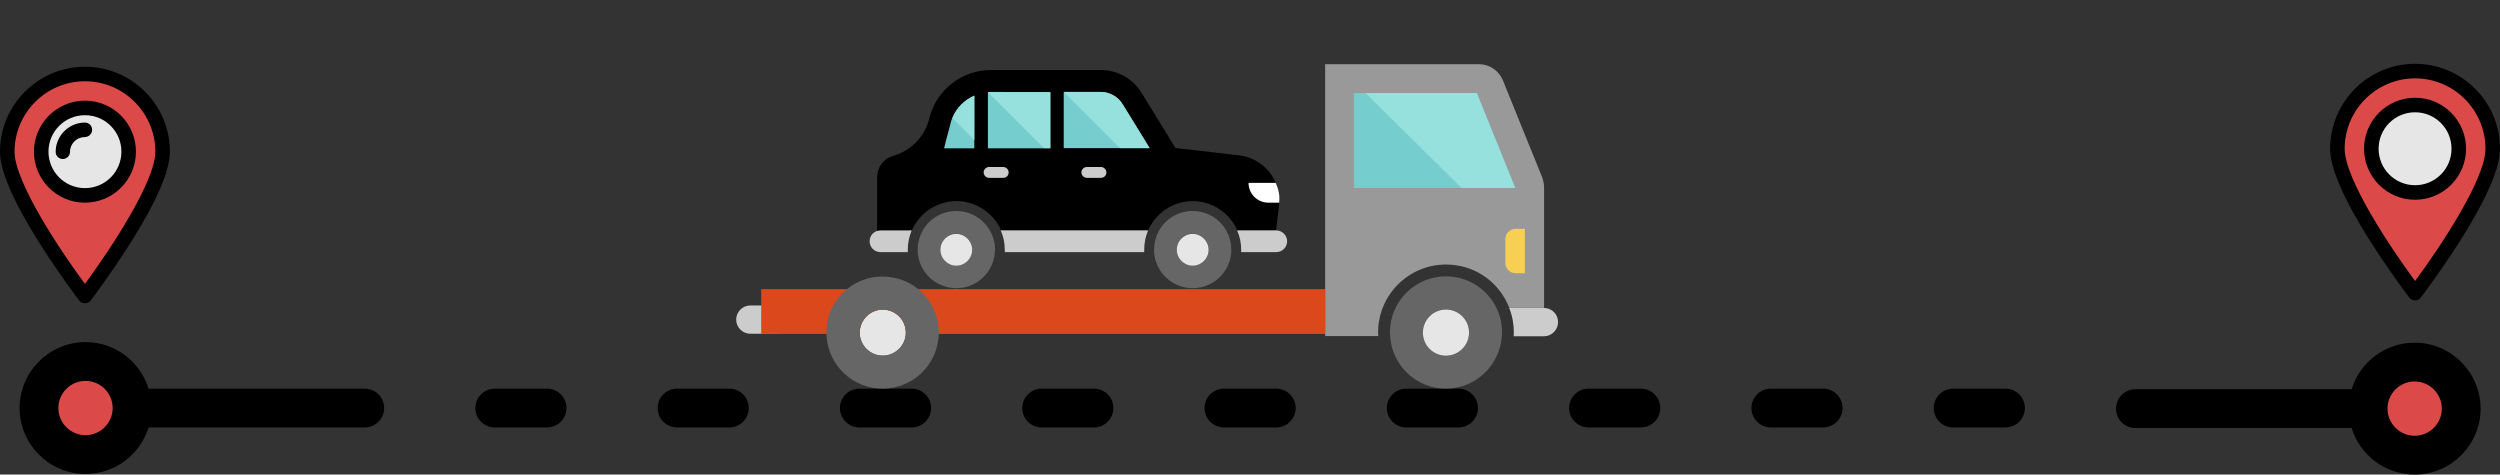<?xml version="1.0" encoding="utf-8"?>
<!-- Generator: Adobe Illustrator 19.2.1, SVG Export Plug-In . SVG Version: 6.00 Build 0)  -->
<svg version="1.1" id="Layer_1" xmlns="http://www.w3.org/2000/svg" xmlns:xlink="http://www.w3.org/1999/xlink" x="0px" y="0px"
	 viewBox="0 0 1289.1 244.7" style="enable-background:new 0 0 1289.1 244.7;" xml:space="preserve">
<rect x="0" y="0" width="1289.1" height="244.7" fill="#333333" stroke="none"/>
<style type="text/css">
	.st0{fill:#DB4949;}
	.st1{fill:#E6E6E6;}
	.st2{fill:#76CDCE;}
	.st3{fill:#CCCCCC;}
	.st4{fill:#999999;}
	.st5{fill:#666666;}
	.st6{fill:#F7CF52;}
	.st7{fill:#DB481B;}
	.st8{fill:#96E0DE;}
	.st9{fill:#FFFFFF;}
</style>
<g>
	<g>
		<path class="st0" d="M83.9,78.2c0,22.1-40.1,74.4-40.1,74.4S3.7,100.3,3.7,78.2s18-40.1,40.1-40.1S83.9,56.1,83.9,78.2z"/>
		<circle class="st1" cx="43.8" cy="78.2" r="22.5"/>
	</g>
	<g>
		<path class="st0" d="M1285.4,76.7c0,22.1-40.1,74.4-40.1,74.4s-40.1-52.3-40.1-74.4s17.9-40.1,40.1-40.1S1285.4,54.6,1285.4,76.7z
			"/>
		<circle class="st1" cx="1245.3" cy="76.7" r="22.5"/>
	</g>
	<g>
		<path d="M43.8,156.4c1.2,0,2.3-0.5,3-1.5c0.1-0.1,10.2-13.4,20.2-29.2c13.7-21.6,20.6-37.6,20.6-47.5c0-24.2-19.7-43.8-43.8-43.8
			S0,54.1,0,78.2c0,9.9,6.9,25.9,20.6,47.5c10,15.8,20.1,29.1,20.2,29.2C41.5,155.8,42.6,156.4,43.8,156.4z M7.5,78.2
			c0-20,16.3-36.3,36.3-36.3s36.3,16.3,36.3,36.3c0,15.7-24,51.5-36.3,68.2C31.4,129.7,7.5,93.9,7.5,78.2z"/>
		<path d="M70.1,78.2c0-14.5-11.8-26.3-26.3-26.3S17.5,63.7,17.5,78.2s11.8,26.3,26.3,26.3S70.1,92.7,70.1,78.2z M25,78.2
			c0-10.4,8.4-18.8,18.8-18.8s18.8,8.4,18.8,18.8S54.2,97,43.8,97S25,88.6,25,78.2z"/>
		<path d="M47.5,66.9c0-2.1-1.7-3.7-3.7-3.7c-8.3,0-15.1,6.8-15.1,15.1c0,2.1,1.7,3.7,3.7,3.7s3.7-1.7,3.7-3.7
			c0-4.2,3.4-7.6,7.6-7.6C45.9,70.6,47.5,69,47.5,66.9z"/>
		<path d="M1245.3,32.9c-24.2,0-43.8,19.7-43.8,43.8c0,9.9,6.9,25.9,20.6,47.5c10,15.8,20.1,29.1,20.2,29.2c0.7,0.9,1.8,1.5,3,1.5
			s2.3-0.5,3-1.5c0.1-0.1,10.2-13.4,20.2-29.2c13.7-21.6,20.6-37.6,20.6-47.5C1289.1,52.6,1269.5,32.9,1245.3,32.9z M1245.3,144.9
			c-12.4-16.8-36.3-52.5-36.3-68.2c0-20,16.3-36.3,36.3-36.3s36.3,16.3,36.3,36.3C1281.7,92.4,1257.7,128.2,1245.3,144.9z"/>
		<path d="M1245.3,50.4c-14.5,0-26.3,11.8-26.3,26.3s11.8,26.3,26.3,26.3s26.3-11.8,26.3-26.3S1259.8,50.4,1245.3,50.4z
			 M1245.3,95.5c-10.4,0-18.8-8.4-18.8-18.8s8.4-18.8,18.8-18.8s18.8,8.4,18.8,18.8S1255.7,95.5,1245.3,95.5z"/>
		<path d="M282.1,200.4h-27c-5.5,0-10,4.5-10,10s4.5,10,10,10h27c5.5,0,10-4.5,10-10S287.6,200.4,282.1,200.4z"/>
		<g>
			<circle class="st0" cx="43.8" cy="210.4" r="24"/>
			<path d="M188.1,200.4H76.6c-4.3-13.9-17.2-24-32.5-24c-18.7,0-34,15.3-34,34s15.3,34,34,34c15.3,0,28.2-10.1,32.5-24h111.5
				c5.5,0,10-4.5,10-10S193.6,200.4,188.1,200.4z M44.1,224.4c-7.7,0-14-6.3-14-14s6.3-14,14-14s14,6.3,14,14S51.8,224.4,44.1,224.4
				z"/>
		</g>
	</g>
</g>
<g>
	<circle class="st0" cx="1245.3" cy="210.7" r="24"/>
	<path d="M1101.1,220.7h111.5c4.3,13.9,17.2,24,32.5,24c18.7,0,34-15.3,34-34s-15.3-34-34-34c-15.3,0-28.2,10.1-32.5,24h-111.5
		c-5.5,0-10,4.5-10,10S1095.5,220.7,1101.1,220.7z M1245.1,196.7c7.7,0,14,6.3,14,14c0,7.7-6.3,14-14,14s-14-6.3-14-14
		S1237.3,196.7,1245.1,196.7z"/>
</g>
<path d="M376.1,200.4h-27c-5.5,0-10,4.5-10,10s4.5,10,10,10h27c5.5,0,10-4.5,10-10S381.6,200.4,376.1,200.4z"/>
<path d="M470.1,200.4h-27c-5.5,0-10,4.5-10,10s4.5,10,10,10h27c5.5,0,10-4.5,10-10S475.6,200.4,470.1,200.4z"/>
<path d="M564.1,200.4h-27c-5.5,0-10,4.5-10,10s4.5,10,10,10h27c5.5,0,10-4.5,10-10S569.6,200.4,564.1,200.4z"/>
<path d="M658.1,200.4h-27c-5.5,0-10,4.5-10,10s4.5,10,10,10h27c5.5,0,10-4.5,10-10S663.6,200.4,658.1,200.4z"/>
<path d="M752.1,200.4h-27c-5.5,0-10,4.5-10,10s4.5,10,10,10h27c5.5,0,10-4.5,10-10S757.6,200.4,752.1,200.4z"/>
<path d="M846.1,200.4h-27c-5.5,0-10,4.5-10,10s4.5,10,10,10h27c5.5,0,10-4.5,10-10S851.6,200.4,846.1,200.4z"/>
<path d="M940.1,200.4h-27c-5.5,0-10,4.5-10,10s4.5,10,10,10h27c5.5,0,10-4.5,10-10S945.6,200.4,940.1,200.4z"/>
<path d="M1034.1,200.4h-27c-5.5,0-10,4.5-10,10s4.5,10,10,10h27c5.5,0,10-4.5,10-10S1039.6,200.4,1034.1,200.4z"/>
<g>
	<polygon class="st2" points="789.3,111.7 694.2,111.7 694.2,40.4 767.7,40.4 	"/>
	<path class="st3" d="M803.4,166.1L803.4,166.1c0,4-3.3,7.3-7.3,7.3h-15.6c0-0.6,0.1-1.3,0.1-1.9c0-4.4-0.8-8.7-2.4-12.7h17.9
		C800.2,158.8,803.4,162,803.4,166.1z"/>
	<path class="st4" d="M762.7,33.1h-79.4v140.2h27.4c0-0.6-0.1-1.3-0.1-1.9c0-19.3,15.7-35,35-35c13.5,0,25.6,7.5,31.5,19.7
		c0.4,0.9,0.8,1.8,1.2,2.7h17.9v-62c0-1.8-0.4-3.7-1-5.4l-20.3-50.1C772.8,36.4,768,33.1,762.7,33.1z M698.1,96.9V48h63.4l19.8,48.9
		H698.1z"/>
	<path class="st5" d="M716.8,173.3c0-0.6-0.1-1.3-0.1-1.9c0-16,12.9-28.9,28.9-28.9c11.4,0,21.3,6.6,26,16.2
		c1.9,3.8,2.9,8.1,2.9,12.7c0,0.6,0,1.3-0.1,1.9c-1,15.1-13.5,27.1-28.9,27.1C730.3,200.4,717.7,188.4,716.8,173.3z M757.5,171.5
		c0-6.5-5.3-11.9-11.9-11.9s-11.9,5.3-11.9,11.9c0,6.5,5.3,11.9,11.9,11.9S757.5,178,757.5,171.5z"/>
	<path class="st1" d="M745.6,159.6c6.5,0,11.9,5.3,11.9,11.9c0,6.5-5.3,11.9-11.9,11.9s-11.9-5.3-11.9-11.9
		C733.7,164.9,739.1,159.6,745.6,159.6z"/>
	<path class="st1" d="M455.2,159.6c6.5,0,11.9,5.3,11.9,11.9c0,6.5-5.3,11.9-11.9,11.9c-6.5,0-11.9-5.3-11.9-11.9
		C443.3,164.9,448.7,159.6,455.2,159.6z"/>
	<path class="st3" d="M403,170.2c0,0.6,0,1.3,0.1,1.9h-16.2c-4,0-7.3-3.3-7.3-7.3l0,0c0-4,3.3-7.3,7.3-7.3h18.5
		C403.8,161.5,403,165.8,403,170.2z"/>
	<path class="st6" d="M786.3,140.9h-4.8c-2.9,0-5.3-2.4-5.3-5.3v-12.3c0-2.9,2.4-5.3,5.3-5.3h4.8V140.9z"/>
	<path class="st7" d="M392.5,149.1v23.1h50.8c0-0.2,0-0.4,0-0.6c0-6.6,5.3-11.9,11.9-11.9c6.6,0,11.9,5.3,11.9,11.9
		c0,0.2,0,0.4,0,0.6h216.2v-23.1H392.5z"/>
	<polygon class="st8" points="704.1,48 753.6,96.9 781.3,96.9 761.5,48 	"/>
	<path class="st5" d="M484.1,171.5c0,0.6,0,1.3-0.1,1.9c-1,15.1-13.5,27-28.9,27c-15.3,0-27.9-11.9-28.9-27c0-0.6-0.1-1.3-0.1-1.9
		c0-4.5,1-8.8,2.9-12.7c4.7-9.6,14.6-16.2,26-16.2C471.2,142.5,484.1,155.5,484.1,171.5z M467.1,171.5c0-6.5-5.3-11.9-11.9-11.9
		c-6.5,0-11.9,5.3-11.9,11.9c0,6.5,5.3,11.9,11.9,11.9C461.7,183.3,467.1,178,467.1,171.5z"/>
</g>
<g>
	<path d="M657.8,94.2c-3.2-7.5-10.2-13.1-18.9-14.1l-32.8-3.8l-17.5-28.5c-4.5-7.3-12.4-11.7-21-11.7H511
		c-14.7,0-27.7,9.8-31.6,24.1l-0.4,1.6c-1.2,4.5-3.6,8.5-6.8,11.7c-3.2,3.2-7.2,5.6-11.7,6.9c-4.9,1.4-8.2,5.8-8.2,10.9V123
		l17.9-4.2c0.4-0.9,0.8-1.7,1.3-2.6c4.5-7.7,12.8-12.5,21.7-12.5c8.9,0,17.2,4.8,21.7,12.5c0.5,0.8,0.9,1.7,1.3,2.6H592
		c0.4-0.9,0.8-1.7,1.3-2.5c4.5-7.8,12.8-12.6,21.7-12.6c8.9,0,17.2,4.8,21.7,12.5c0.5,0.8,0.9,1.7,1.3,2.6h19.9l0.1,0l1.5-12.8
		c0.1-0.5,0.1-1,0.1-1.6C659.8,100.9,659.1,97.4,657.8,94.2z"/>
	<path class="st3" d="M663.7,124.4L663.7,124.4c0,3.1-2.5,5.6-5.6,5.6H640c0-0.4,0-0.9,0-1.3c0-3.4-0.7-6.8-2.1-9.9l20.1,0
		C661.1,118.8,663.7,121.3,663.7,124.4z"/>
	<path class="st5" d="M634.9,128.7c0,0.4,0,0.9,0,1.3c-0.7,10.4-9.3,18.6-19.9,18.6c-10.6,0-19.2-8.2-19.9-18.6c0-0.4,0-0.9,0-1.3
		c0-3.6,1-7,2.6-9.9c3.4-6,9.9-10,17.3-10c7.4,0,13.8,4,17.3,10C633.9,121.7,634.9,125.1,634.9,128.7z M623.2,128.7
		c0-4.5-3.7-8.2-8.2-8.2c-4.5,0-8.2,3.7-8.2,8.2c0,4.5,3.7,8.2,8.2,8.2C619.5,136.9,623.2,133.2,623.2,128.7z"/>
	<path class="st1" d="M615,120.6c4.5,0,8.2,3.7,8.2,8.2c0,4.5-3.7,8.2-8.2,8.2c-4.5,0-8.2-3.7-8.2-8.2
		C606.8,124.2,610.5,120.6,615,120.6z"/>
	<path class="st3" d="M590,128.7c0,0.4,0,0.9,0,1.3h-71.9c0-0.4,0-0.9,0-1.3c0-3.4-0.7-6.8-2.1-9.9H592
		C590.7,121.9,590,125.3,590,128.7z"/>
	<path class="st2" d="M502.4,49.3v27.2h-15.6c0,0,1.8-7.4,3-11.5l0.4-1.6c0.2-0.9,0.5-1.7,0.8-2.5C493.2,55.6,497.4,51.5,502.4,49.3
		z"/>
	<path class="st2" d="M541.6,47.5v29h-32.2V47.5c0.5,0,1-0.1,1.6-0.1L541.6,47.5L541.6,47.5z"/>
	<path class="st2" d="M592.8,76.4h-44.3v-29h19c4.6,0,9,2.4,11.4,6.4L592.8,76.4z"/>
	<path class="st5" d="M513,130c-0.7,10.4-9.3,18.6-19.9,18.6c-10.6,0-19.2-8.2-19.9-18.6c0-0.4,0-0.9,0-1.3c0-3.6,1-7,2.6-9.9
		c3.4-6,9.9-10,17.3-10c7.4,0,13.8,4,17.3,10c1.7,2.9,2.7,6.3,2.7,9.9C513,129.2,513,129.6,513,130z M501.3,128.7
		c0-4.5-3.7-8.2-8.2-8.2c-4.5,0-8.2,3.7-8.2,8.2c0,4.5,3.7,8.2,8.2,8.2C497.6,136.9,501.3,133.2,501.3,128.7z"/>
	<path class="st1" d="M493.1,120.6c4.5,0,8.2,3.7,8.2,8.2c0,4.5-3.7,8.2-8.2,8.2c-4.5,0-8.2-3.7-8.2-8.2
		C484.9,124.2,488.6,120.6,493.1,120.6z"/>
	<path class="st3" d="M468.1,128.7c0,0.4,0,0.9,0,1.3H454c-3.1,0-5.6-2.5-5.6-5.6l0,0c0-3.1,2.5-5.6,5.6-5.6h16.1
		C468.8,121.9,468.1,125.3,468.1,128.7z"/>
	<path class="st3" d="M567.7,91.7h-7.3c-1.5,0-2.8-1.3-2.8-2.8c0-1.5,1.3-2.8,2.8-2.8h7.3c1.5,0,2.8,1.3,2.8,2.8
		C570.5,90.5,569.3,91.7,567.7,91.7z"/>
	<path class="st3" d="M517.4,91.7H510c-1.5,0-2.8-1.3-2.8-2.8c0-1.5,1.3-2.8,2.8-2.8h7.3c1.5,0,2.8,1.3,2.8,2.8
		C520.1,90.5,518.9,91.7,517.4,91.7z"/>
	<path class="st9" d="M659.6,104.5H654c-5.7,0-10.2-4.6-10.2-10.2l0,0h14C659.3,97.6,660,100.9,659.6,104.5z"/>
	<polygon class="st8" points="541.6,47.5 541.6,76.4 538.3,76.4 509.4,47.5 	"/>
	<path class="st8" d="M592.8,76.4h-15.3l-29-29h19c4.6,0,9,2.4,11.4,6.4L592.8,76.4z"/>
	<path class="st8" d="M502.4,49.3v22.9l-11.3-11.3C493.2,55.6,497.4,51.5,502.4,49.3z"/>
</g>
</svg>
